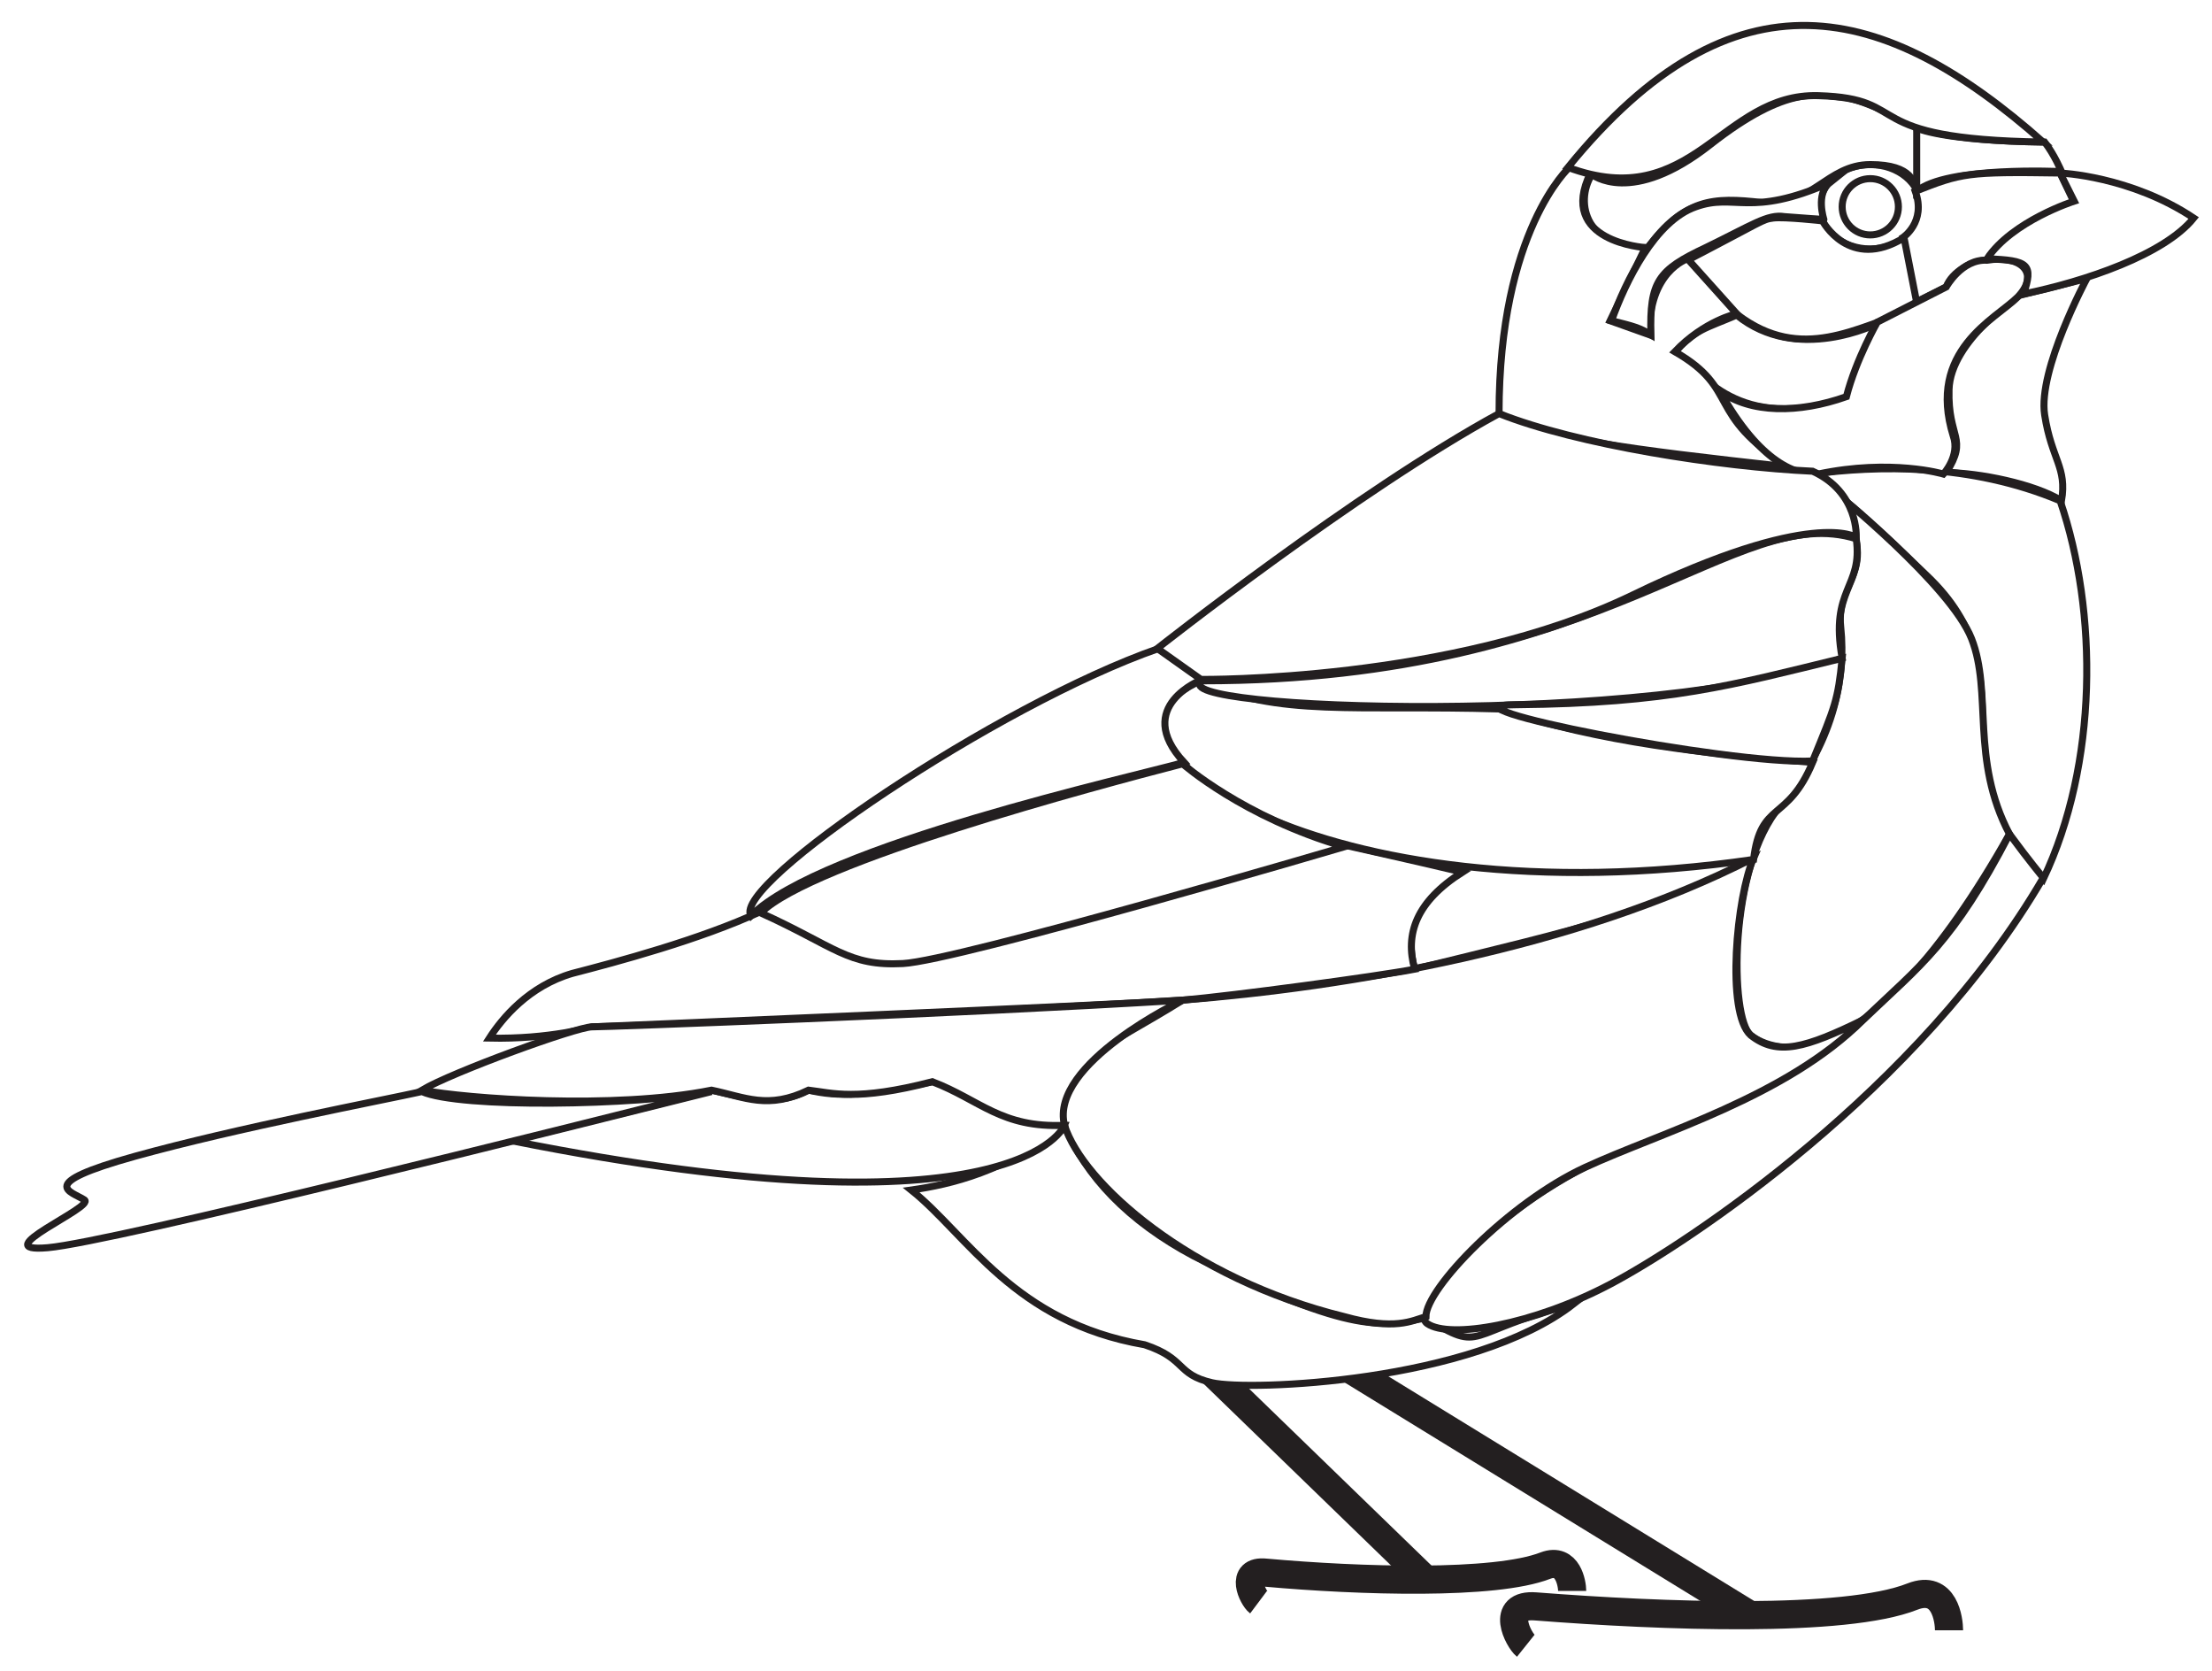 <?xml version="1.0" encoding="utf-8"?>
<!-- Generator: Adobe Illustrator 25.4.1, SVG Export Plug-In . SVG Version: 6.00 Build 0)  -->
<svg version="1.1" id="Layer_2" xmlns="http://www.w3.org/2000/svg" xmlns:xlink="http://www.w3.org/1999/xlink" x="0px" y="0px" viewBox="0 0 157.3 118.8" style="enable-background:new 0 0 157.3 118.8;" xml:space="preserve">
	<style type="text/css">
		.st0{fill:#FFFFFF;stroke:#231F20;stroke-width:2;stroke-miterlimit:10;}
		.st1{fill:none;stroke:#231F20;stroke-width:2;stroke-miterlimit:10;}
		.st2{fill:#FFFFFF;stroke:#231F20;stroke-width:0.5;stroke-miterlimit:10;}
		.st2:hover{fill:#070707;stroke:#070707;stroke-width:0.5;stroke-miterlimit:10;}
	</style>
	<g>
		<line class="st0" x1="82.1" y1="93.6" x2="101.5" y2="112.4"/>
		<path class="st1" d="M111.8,113.1c0-0.5-0.3-2.4-1.9-1.8c-3.6,1.4-13.2,1.1-19.9,0.5c-1.9-0.2-0.9,1.8-0.5,2.1"/>
		<line class="st0" x1="93" y1="95.5" x2="124.6" y2="114.9"/>
		<path class="st1" d="M138.6,115.9c0-0.7-0.3-3.3-2.6-2.4c-4.8,1.9-17.8,1.4-26.8,0.7c-2.6-0.2-1.2,2.4-0.7,2.8"/>
	</g>
	<path data-partie="bas-ventre" class="st2" d="M75.7,80c-4.2,3.3-8.1,4.2-10.9,4.6c4,3.2,7.3,9.4,16.6,11c3,1,2.2,2.1,4.8,2.7c2.6,0.6,18.5,0,25.7-5.6
		c-7.9,2-6.3,3.6-10.5,1c-3,0.5-4.9,1.4-16.5-4.4C80.2,86.8,77.2,83.6,75.7,80z"/>
	<path data-partie="rien" class="st2" d="M123.5,22.4c-2.1,0.9-3.2,1.1-4.4,2.7c2,1.4,4.4,5.7,12.2,3.2c1-2.7,2.2-5.3,2.2-5.3S127.8,25.9,123.5,22.4z"/>
	<ellipse data-partie="anneau péri-occulaire" class="st2" cx="133" cy="14.7" rx="3.6" ry="3"/>
	<circle data-partie="oeil" class="st2" cx="133" cy="14.7" r="2"/>
	<path data-partie="sourcil" class="st2" d="M113.2,12.4c-1.3,2.1-0.3,5.3,3.9,5.3c2.7-3.6,4.7-3.7,8.2-3.3s4.6-2.7,7.7-2.7s3.1,1.4,3.3,1.8
		c0.3-2.4,0-4.5,0-4.5s-3.8-2-5.3-2.1c-1.6-0.1-3.8-1-9.4,3.4S113.2,12.4,113.2,12.4z"/>
	<path data-partie="avant-sourcil" class="st2" d="M136.3,13.6V9.1c0,0,1.7,0.9,9.1,1c0.7,0.9,1.2,2.1,1.2,2.1S138.4,11.8,136.3,13.6z"/>
	<path data-partie="tectrices des primaires" class="st2" d="M104,61.5c-3.5,2.6-4.1,4.7-3.4,7.4c11.4-2.8,18.2-4.3,24.1-7.9C112.2,62.8,104,61.5,104,61.5z"/>
	<path data-partie="lore" class="st2" d="M146.5,12.3l1,2.1c0,0-4.9,1.8-6.2,4.1c-1,0-2.5,0.8-2.9,1.9c-1.6,0.8-2.2,1.1-2.2,1.1l-0.9-4.6
		c0,0,1.7-1.1,0.9-3.3C139.5,12.3,139.9,12.2,146.5,12.3z"/>
	<path data-partie="joue" class="st2" d="M129.6,15.7c0,0,1.9,3.6,5.8,1.2c0.9,4.6,0.9,4.6,0.9,4.6s0.6,0.2-3.3,1.6c-3.9,1.4-8.1,2.4-13-4.6
		c5.4-2.8,5.3-2.9,6.1-3S129.6,15.7,129.6,15.7z"/>
	<path data-partie="gorge" class="st2" d="M143.6,21l4.8-1.2c0,0-3.5,6.5-3,9.7s1.6,3.7,1.2,6.1c-1.9-1.2-5.9-2-8.2-2c1.6-2.5,0.1-2.4,0.2-5.9
		S143.6,21,143.6,21z"/>
	<path data-partie="nuque" class="st2" d="M111.6,11.9c0,0-5,4.5-5,17.5c3.3,1.8,8.9,2.5,20.6,3.8c-6-3.8-3.4-5.5-8.1-8.2c2.1-2.2,4.4-2.7,4.4-2.7
		l-3.5-3.9c0,0-2.8,0.9-2.7,5.4c-2.8-1-2.8-1-2.8-1l2.5-5.2c0,0-6.3-0.4-3.9-5.3C111.6,11.9,111.6,11.9,111.6,11.9z"/>
	<path data-partie="poitrine" class="st2" d="M146.5,35.6c2.7,7.9,2.7,18.7-1.2,26.9c-8-8.3-0.7-14.4-8.3-21.6c-7.6-7.3-5.6-4.8-8.1-7.2
		C133.4,33.1,140.1,32.9,146.5,35.6z"/>
	<path data-partie="côté" class="st2" d="M130.4,34.9c3.7,5.9,0.1,6,0.5,9.7c0.4,3.7-0.6,8.4-4.3,12.7s-3.6,15.1-2.1,16.3s8.2,3.8,18.4-14.3
		c-2.8-5.3-1.2-10.1-2.7-13.9C138.7,41.6,130.4,34.9,130.4,34.9z"/>
	<path data-partie="ventre" class="st2" d="M145.3,62.4c-8.8,15.1-25.3,26-30.8,28.9c-5.5,2.9-11.4,3.9-13,2.8c-1.6-1.1,4.8-8.6,13.9-12.4
		c9.1-3.9,12.9-5.3,17.1-9.2c4.1-3.9,6.4-5.5,10.4-13.2C144.3,61.2,145.3,62.4,145.3,62.4z"/>
	<path data-partie="flanc" class="st2" d="M124.7,61c-12.7,6.5-29.1,9.2-40.6,10.1c-5.4,3.4-9.8,4.8-8.4,8.9c1.3,4.1,8.9,10.9,19.9,13.6
		c3.6,1,4.8,0.3,5.8,0c0-2,5.9-8.1,11.3-10.6s14.3-5,19.8-10.5c-4.1,2-6.1,2.6-8,1.1C122.7,72,123.5,63.7,124.7,61z"/>
	<path data-partie="sous-caudale" class="st2" d="M75.7,80c0,0-3.2,8.3-39.3,1.1c16.9-4.2,11.6-2.9,14.2-3.6c2.9,0.7,4.8,1.1,6.9,0c2.2,0.5,4.1,0.4,8.8-0.6
		C68.2,76.3,69.9,79.9,75.7,80z"/>
	<path data-partie="queue" class="st2" d="M50.6,77.6C40.2,80.2,8,88.3,3.4,88.7s3.4-2.9,2.6-3.4c-0.9-0.6-3.6-1.1,3.6-3.1s17.7-4,20.4-4.6
		C32.7,78.8,45.1,78.6,50.6,77.6z"/>
	<path data-partie="primaires" class="st2" d="M54.1,64.8c-4.3,2-10.3,3.6-13.4,4.4c-3.1,0.9-5,3.2-5.9,4.6c4.3,0.1,7.3-0.8,7.3-0.8s38.5-1.6,42-1.9
		c3.5-0.3,13.9-1.7,16.5-2.2c-0.7-2.5,0.1-4.8,3.4-6.9c-3.8-0.9-8.3-1.9-8.3-1.9c-7.7,2.1-30.9,8.2-30.9,8.2
		C62.7,69.1,54.1,64.8,54.1,64.8z"/>
	<path data-partie="malaires" class="st2" d="M122.3,27.8c2.2,1.6,5.6,1.6,9,0.4c0.7-2.7,2.2-5.3,2.2-5.3l4.9-2.5c0,0,1.1-2,2.9-1.9c2.4-0.4,3.8,0.9,2.2,2.6
		c-1.6,1.6-6.5,3.8-4.6,9.9c0.5,1.4-0.7,2.7-0.7,2.7s-3.7-1.1-8.9,0C127.8,33.8,125.2,33,122.3,27.8z"/>
	<path data-partie="grandes tectrices" class="st2" d="M85.4,48.4c-9.8,4.1,8.4,17.2,39.3,12.7c0.5-4.2,2.4-2.6,4.2-6.9c-7.5-0.6-15.1-1.4-22.3-3.8
		C96.6,50.1,90.7,51,85.4,48.4z"/>
	<path data-partie="callote" class="st2" d="M145.3,10.1c-11.3-10-22-12.7-33.8,1.8c8.9,3.3,10.9-5.3,17.8-5.1C136.2,7,131.8,9.9,145.3,10.1z"/>
	<path data-partie="tertiaires" class="st2" d="M53.4,65.1c-1.4-2.2,17.5-15,29-19c1.6,1,3.1,2.2,3.1,2.2s-5,1.9-1.3,5.9C80.7,55.2,58.4,60.1,53.4,65.1z"/>
	<path data-partie="scapulaires" class="st2" d="M132,38.3c-8.6-2.7-17.5,10.1-46.5,10.1c-3.1,2.1,32.2,3.3,45.5-1.6C130.1,41.8,132.5,41.8,132,38.3z"/>
	<path data-partie="bec" class="st2" d="M146.5,12.3c0,0,5,0.2,9.5,3.2c-2.1,2.6-7.7,4.5-12.1,5.4c0.7-2.1,0.4-2.4-2.6-2.5c1.8-2.7,6.2-4.1,6.2-4.1
		L146.5,12.3z"/>
	<path data-partie="bandeau" class="st2" d="M130.1,13c-5.7,2.5-6.7,0.7-9.5,1.7c-2.9,1-5,5.3-6,8.1c1.6,0.4,2,0.5,2.8,1c-0.1-3.8,0.5-4.6,3.9-6.2
		c3.3-1.6,4.4-2.4,5.6-2.2c1.2,0.1,2.8,0.2,2.8,0.2S129.1,13.8,130.1,13z"/>
	<path data-partie="dos" class="st2" d="M106.6,29.4c-10.1,5.5-24.3,16.7-24.3,16.7l3.1,2.2c0,0,17.9,0.2,30.7-6s15.9-4.1,15.9-4.1s0.2-3.2-3.1-4.7
		C122.3,33.2,112.1,31.6,106.6,29.4z"/>
	<path data-partie="tectrices moyennes" class="st2" d="M107.8,50.1c-6.5,0,15.2,4.3,21.1,4c1.6-3.9,1.8-4.3,2.1-7.3C123.2,48.7,118.7,50,107.8,50.1z"/>
	<path data-partie="secondaires" class="st2" d="M84.1,54.3c-6.2,1.6-26.4,7-30,10.6c5.3,2.4,6.2,3.8,10.1,3.6s31.4-8.3,31.4-8.3C88.4,58.1,84.1,54.3,84.1,54.3
		z"/>
	<path data-partie="tectrices" class="st2" d="M84.1,71.1c-16.4,1-40.9,1.9-42,1.9s-9.9,3.2-12.1,4.5c3.2,0.6,13.6,1.4,20.6,0c2.4,0.5,4,1.4,6.9,0
		c1.7,0.2,3.4,0.8,8.8-0.6c3.4,1.3,4.9,3.3,9.4,3.1C74.6,75.6,84.1,71.1,84.1,71.1z"/>
</svg>

